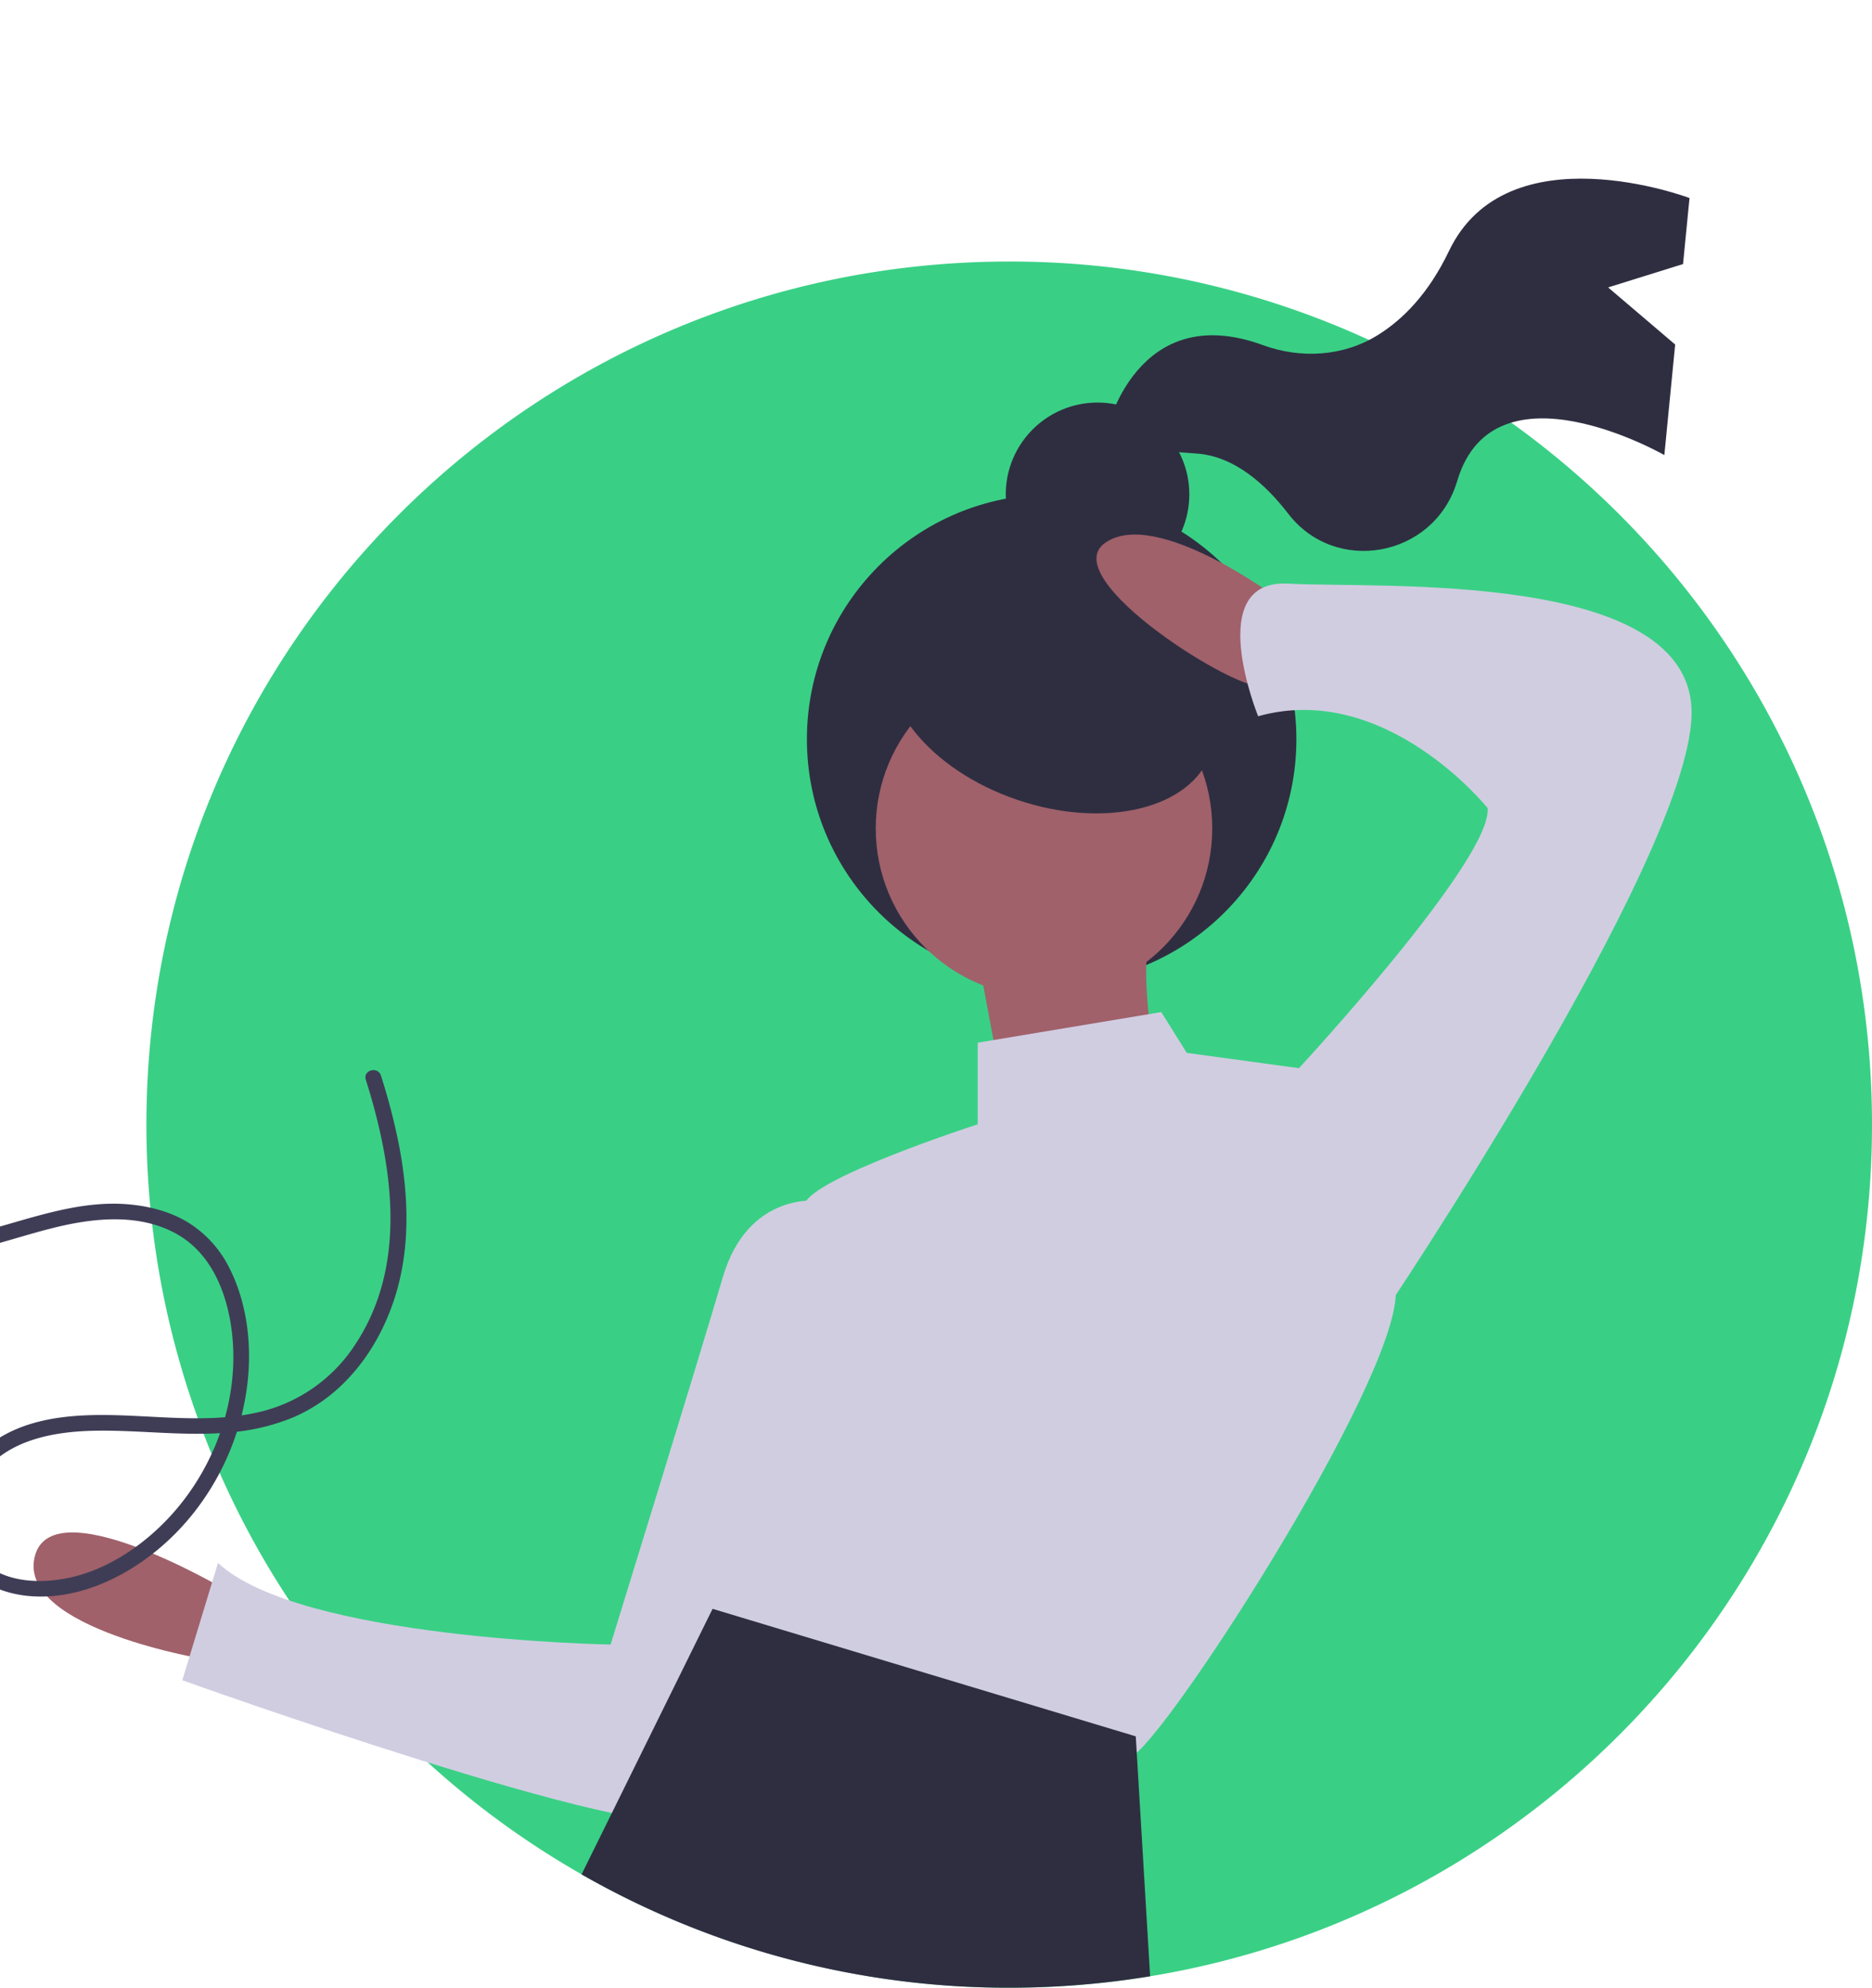 <svg width="716" height="760" xmlns="http://www.w3.org/2000/svg">
 <title>personal_information</title>

 <g>
  <title>background</title>
  <rect x="-1" y="-1" width="718" height="762" id="canvas_background" fill="none"/>
 </g>
 <g>
  <title>Layer 1</title>
  <path d="m716,430c0,163.89 -119.49,299.89 -276.1,325.62a332.438,332.438 0 0 1 -53.9,4.38a329.93,329.93 0 0 1 -330,-330c0,-182.25 147.75,-330 330,-330a328.485,328.485 0 0 1 192.01,61.6c83.55,59.86 137.99,157.77 137.99,268.4z" fill="#39d085" id="svg_2"/>
  <path d="m615.068,109.894l28.66,-8.936l2.473,-25.241s-69.708,-26.332 -91.994,20.244c-7.869,16.445 -17.786,26.322 -27.325,32.218c-13.138,8.122 -29.333,9.075 -43.841,3.776c-48.311,-17.644 -59.688,32.531 -59.688,32.531s4.176,7.142 33.956,8.899c14.82,0.874 26.947,12.027 35.391,23.011c18.081,23.521 55.22,16.723 64.339,-11.508q0.22,-0.683 0.434,-1.382c14.246,-46.667 79.101,-9.511 79.101,-9.511l4.14,-42.268l-25.646,-21.832z" fill="#2f2e41" id="svg_3"/>
  <circle cx="419.784" cy="189.022" r="35.103" fill="#2f2e41" id="svg_4"/>
  <circle cx="402.232" cy="282.63" r="93.608" fill="#2f2e41" id="svg_5"/>
  <circle cx="399.307" cy="316.757" r="64.355" fill="#a0616a" id="svg_6"/>
  <path d="m373.955,365.511l11.701,62.405l58.505,-7.801s-9.751,-48.754 -3.9,-62.405l-66.305,7.801z" fill="#a0616a" id="svg_7"/>
  <path d="m85.332,607.331s-66.305,-39.003 -72.156,-11.701s66.305,39.003 66.305,39.003l5.85,-27.302z" fill="#a0616a" id="svg_8"/>
  <path d="m489.014,229s-46.804,-35.103 -66.305,-21.452s52.654,58.505 60.455,54.604s5.85,-33.153 5.85,-33.153z" fill="#a0616a" id="svg_9"/>
  <path d="m444.161,386.963l-70.206,11.701l0,31.203s-66.305,21.452 -66.305,31.203s-17.551,46.804 -17.551,46.804s-42.903,31.203 -7.801,68.255c0,0 13.651,21.452 3.9,23.402s-31.203,7.801 -21.452,15.601s156.013,60.455 167.713,56.555s101.408,-142.361 101.408,-177.464s-37.053,-85.807 -37.053,-85.807l-42.903,-5.85l-9.751,-15.601z" fill="#d0cde1" id="svg_10"/>
  <path d="m313.5,459.119s-27.302,-3.9 -37.053,29.252s-42.903,140.411 -42.903,140.411s-118.96,-1.95 -150.162,-31.203l-13.651,44.854s179.414,64.355 195.016,52.654s83.857,-200.866 83.857,-200.866l-35.103,-35.103z" fill="#d0cde1" id="svg_11"/>
  <path d="m490.965,414.265l5.85,-5.85s74.106,-79.956 72.156,-99.458c0,0 -39.003,-48.754 -87.757,-35.103c0,0 -21.452,-52.654 11.701,-50.704s156.012,-5.85 154.062,50.704s-118.96,230.119 -118.96,230.119l-37.053,-89.707z" fill="#d0cde1" id="svg_12"/>
  <path d="m439.9,755.62a332.438,332.438 0 0 1 -53.9,4.38a328.467,328.467 0 0 1 -163.57,-43.33l11.59,-23.47l36.89,-74.76l1.64,-3.31l26.87,8.1l134.99,40.66l0.37,6.23l5.12,85.5z" fill="#2f2e41" id="svg_13"/>
  <ellipse cx="648.672" cy="1285.255" rx="40.953" ry="64.355" transform="rotate(-71.208, -185.561, 948.228)" fill="#2f2e41" id="svg_14"/>
  <path d="m-191.403,352.556c13.552,-24.831 46.012,-40.554 72.566,-26.382c11.952,6.379 21.453,17.663 24.469,31c3.504,15.493 -3.875,30.266 -11.488,43.282c-4.132,7.065 -8.66,13.986 -12.08,21.438c-3.541,7.717 -6.072,16.636 -3.406,25.031c2.402,7.563 8.418,13.064 15.008,17.107a111.826,111.826 0 0 0 23.061,10.295a135.742,135.742 0 0 0 51.485,6.661a140.795,140.795 0 0 0 25.66,-4.148c8.943,-2.28 17.719,-5.17 26.677,-7.395c14.956,-3.715 32.009,-5.562 46.191,1.903c13.778,7.252 19.944,22.419 21.851,37.175c3.522,27.246 -7.281,55.52 -26.786,74.602c-9.358,9.154 -21.134,16.717 -33.96,19.811c-11.191,2.7 -25.561,2.527 -34.467,-5.839c-9.938,-9.337 -7.605,-24.309 0.293,-34.16c10.075,-12.569 27.143,-15.588 42.374,-15.894c17.326,-0.348 34.636,2.232 51.952,0.628a79.798,79.798 0 0 0 24.568,-5.926a62.258,62.258 0 0 0 18.515,-12.529c10.69,-10.386 17.896,-24.222 21.485,-38.608c4.317,-17.301 3.376,-35.482 0.025,-52.859a238.357,238.357 0 0 0 -6.888,-26.507c-1.157,-3.67 -6.952,-2.102 -5.786,1.595c10.32,32.724 16.074,70.563 -3.865,100.946a60.107,60.107 0 0 1 -35.943,25.873c-17.257,4.289 -35.365,2.169 -52.909,1.531c-16.682,-0.607 -34.997,0.048 -49.299,9.764c-11.731,7.969 -19.936,23.127 -16.39,37.437c3.419,13.8 16.681,20.797 29.945,21.878c13.917,1.134 27.612,-3.537 39.299,-10.841c24.313,-15.193 40.479,-41.913 43.862,-70.242c1.763,-14.761 -0.031,-30.661 -6.725,-44.059a43.133,43.133 0 0 0 -15.847,-17.661c-6.81,-4.175 -14.676,-6.23 -22.576,-6.957c-17.948,-1.653 -35.192,4.509 -52.218,9.223a144.792,144.792 0 0 1 -26.628,5.083a132.984,132.984 0 0 1 -26.272,-0.428a129.362,129.362 0 0 1 -25.457,-5.65a101.892,101.892 0 0 1 -23.108,-10.447c-6.385,-4.083 -11.907,-9.931 -12.221,-17.895c-0.341,-8.641 4.016,-16.724 8.16,-24.009c8.187,-14.391 18.297,-28.467 20.435,-45.314c1.87,-14.737 -4.06,-29.262 -14.298,-39.773a53.771,53.771 0 0 0 -39.737,-16.485c-15.193,0.435 -29.74,7.042 -40.915,17.189a67.358,67.358 0 0 0 -13.796,17.53c-1.851,3.391 3.328,6.422 5.181,3.028l0,-0z" fill="#3f3d56" id="svg_15"/>
 </g>
</svg>